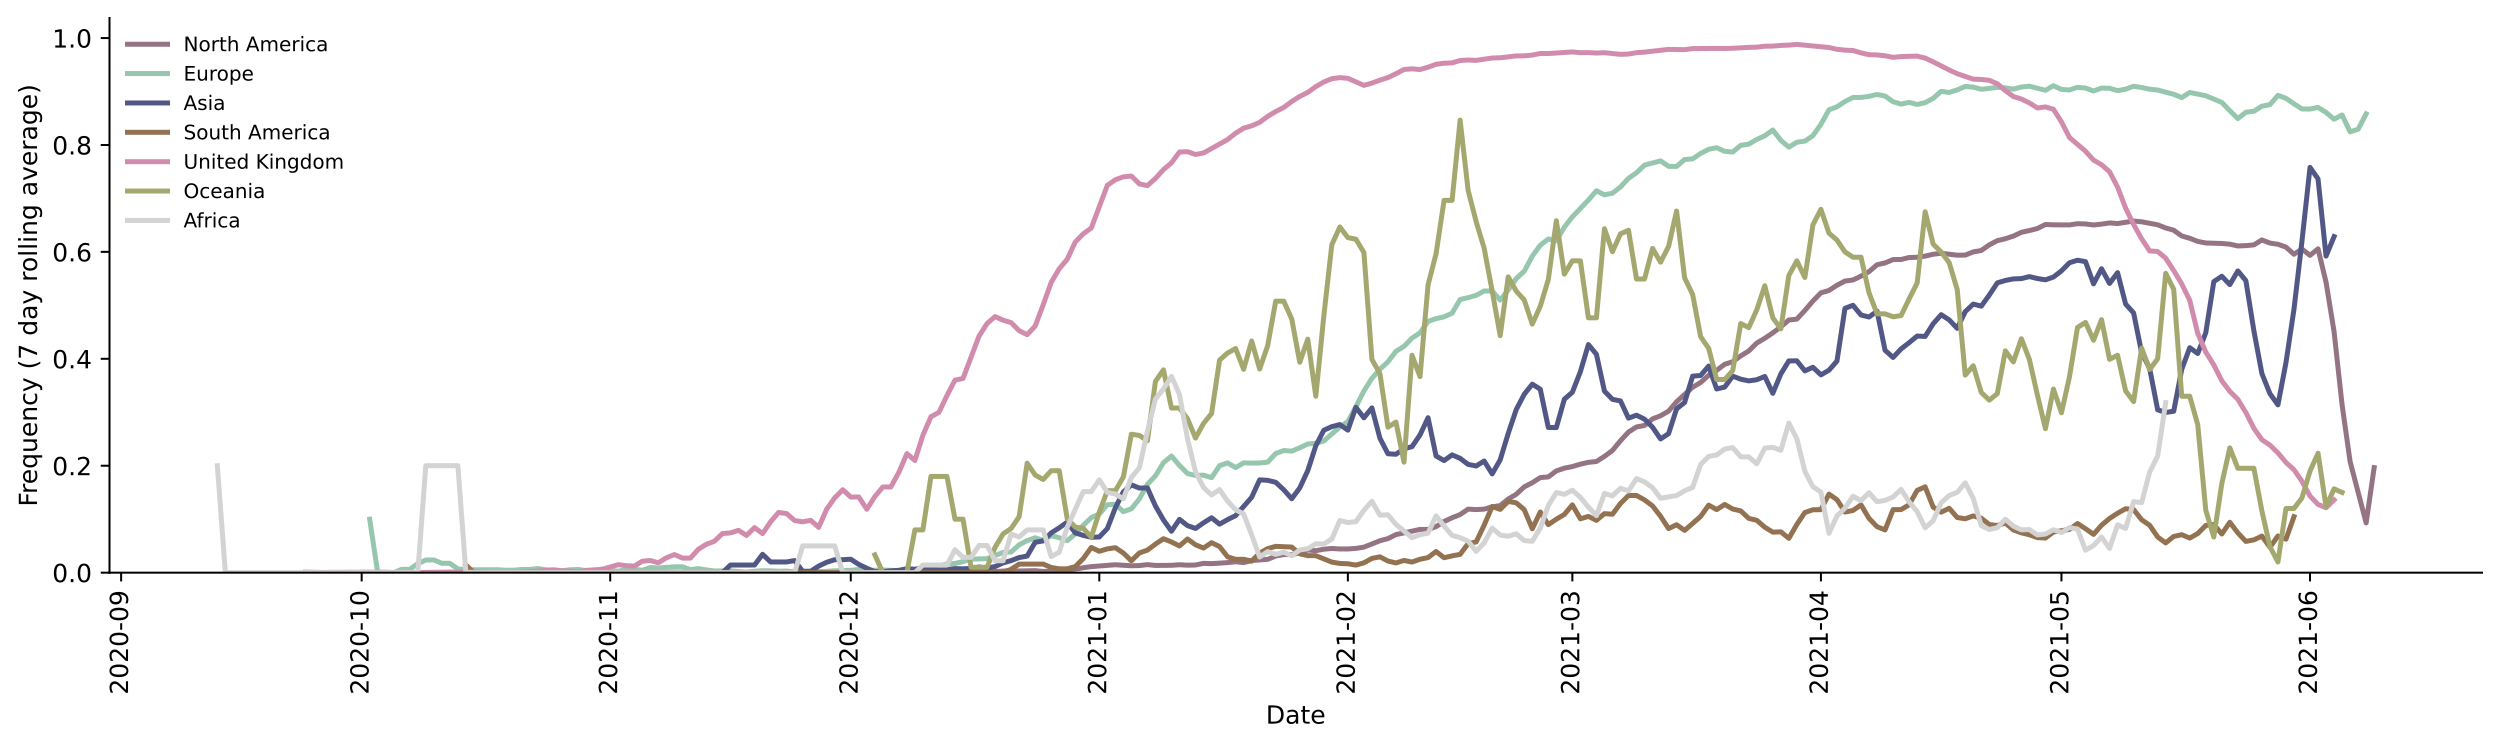 <?xml version="1.0" encoding="utf-8" standalone="no"?>
<!DOCTYPE svg PUBLIC "-//W3C//DTD SVG 1.1//EN"
  "http://www.w3.org/Graphics/SVG/1.1/DTD/svg11.dtd">
<!-- Created with matplotlib (https://matplotlib.org/) -->
<svg height="298.621pt" version="1.1" viewBox="0 0 999.581 298.621" width="999.581pt" xmlns="http://www.w3.org/2000/svg" xmlns:xlink="http://www.w3.org/1999/xlink">
 <defs>
  <style type="text/css">*{stroke-linecap:butt;stroke-linejoin:round;}</style>
 </defs>
 <g id="figure_1">
  <g id="patch_1">
   <path d="M 0 298.621 
L 999.581 298.621 
L 999.581 0 
L 0 0 
z
" style="fill:#ffffff;"/>
  </g>
  <g id="axes_1">
   <g id="patch_2">
    <path d="M 43.781 228.96 
L 992.381 228.96 
L 992.381 7.2 
L 43.781 7.2 
z
" style="fill:#ffffff;"/>
   </g>
   <g id="matplotlib.axis_1">
    <g id="xtick_1">
     <g id="line2d_1">
      <defs>
       <path d="M 0 0 
L 0 3.5 
" id="mba76f8f5c3" style="stroke:#000000;stroke-width:0.8;"/>
      </defs>
      <g>
       <use style="stroke:#000000;stroke-width:0.8;" x="48.43" xlink:href="#mba76f8f5c3" y="228.96"/>
      </g>
     </g>
     <g id="text_1">
      <!-- 2020-09 -->
      <g transform="translate(51.189 277.743)rotate(-90)scale(0.1 -0.1)">
       <defs>
        <path d="M 19.188 8.297 
L 53.609 8.297 
L 53.609 0 
L 7.328 0 
L 7.328 8.297 
Q 12.938 14.109 22.625 23.891 
Q 32.328 33.688 34.812 36.531 
Q 39.547 41.844 41.422 45.531 
Q 43.312 49.219 43.312 52.781 
Q 43.312 58.594 39.234 62.25 
Q 35.156 65.922 28.609 65.922 
Q 23.969 65.922 18.812 64.312 
Q 13.672 62.703 7.812 59.422 
L 7.812 69.391 
Q 13.766 71.781 18.938 73 
Q 24.125 74.219 28.422 74.219 
Q 39.75 74.219 46.484 68.547 
Q 53.219 62.891 53.219 53.422 
Q 53.219 48.922 51.531 44.891 
Q 49.859 40.875 45.406 35.406 
Q 44.188 33.984 37.641 27.219 
Q 31.109 20.453 19.188 8.297 
z
" id="DejaVuSans-50"/>
        <path d="M 31.781 66.406 
Q 24.172 66.406 20.328 58.906 
Q 16.5 51.422 16.5 36.375 
Q 16.5 21.391 20.328 13.891 
Q 24.172 6.391 31.781 6.391 
Q 39.453 6.391 43.281 13.891 
Q 47.125 21.391 47.125 36.375 
Q 47.125 51.422 43.281 58.906 
Q 39.453 66.406 31.781 66.406 
z
M 31.781 74.219 
Q 44.047 74.219 50.516 64.516 
Q 56.984 54.828 56.984 36.375 
Q 56.984 17.969 50.516 8.266 
Q 44.047 -1.422 31.781 -1.422 
Q 19.531 -1.422 13.062 8.266 
Q 6.594 17.969 6.594 36.375 
Q 6.594 54.828 13.062 64.516 
Q 19.531 74.219 31.781 74.219 
z
" id="DejaVuSans-48"/>
        <path d="M 4.891 31.391 
L 31.203 31.391 
L 31.203 23.391 
L 4.891 23.391 
z
" id="DejaVuSans-45"/>
        <path d="M 10.984 1.516 
L 10.984 10.5 
Q 14.703 8.734 18.5 7.812 
Q 22.312 6.891 25.984 6.891 
Q 35.75 6.891 40.891 13.453 
Q 46.047 20.016 46.781 33.406 
Q 43.953 29.203 39.594 26.953 
Q 35.25 24.703 29.984 24.703 
Q 19.047 24.703 12.672 31.312 
Q 6.297 37.938 6.297 49.422 
Q 6.297 60.641 12.938 67.422 
Q 19.578 74.219 30.609 74.219 
Q 43.266 74.219 49.922 64.516 
Q 56.594 54.828 56.594 36.375 
Q 56.594 19.141 48.406 8.859 
Q 40.234 -1.422 26.422 -1.422 
Q 22.703 -1.422 18.891 -0.688 
Q 15.094 0.047 10.984 1.516 
z
M 30.609 32.422 
Q 37.25 32.422 41.125 36.953 
Q 45.016 41.5 45.016 49.422 
Q 45.016 57.281 41.125 61.844 
Q 37.25 66.406 30.609 66.406 
Q 23.969 66.406 20.094 61.844 
Q 16.219 57.281 16.219 49.422 
Q 16.219 41.5 20.094 36.953 
Q 23.969 32.422 30.609 32.422 
z
" id="DejaVuSans-57"/>
       </defs>
       <use xlink:href="#DejaVuSans-50"/>
       <use x="63.623" xlink:href="#DejaVuSans-48"/>
       <use x="127.246" xlink:href="#DejaVuSans-50"/>
       <use x="190.869" xlink:href="#DejaVuSans-48"/>
       <use x="254.492" xlink:href="#DejaVuSans-45"/>
       <use x="290.576" xlink:href="#DejaVuSans-48"/>
       <use x="354.199" xlink:href="#DejaVuSans-57"/>
      </g>
     </g>
    </g>
    <g id="xtick_2">
     <g id="line2d_2">
      <g>
       <use style="stroke:#000000;stroke-width:0.8;" x="144.604" xlink:href="#mba76f8f5c3" y="228.96"/>
      </g>
     </g>
     <g id="text_2">
      <!-- 2020-10 -->
      <g transform="translate(147.363 277.743)rotate(-90)scale(0.1 -0.1)">
       <defs>
        <path d="M 12.406 8.297 
L 28.516 8.297 
L 28.516 63.922 
L 10.984 60.406 
L 10.984 69.391 
L 28.422 72.906 
L 38.281 72.906 
L 38.281 8.297 
L 54.391 8.297 
L 54.391 0 
L 12.406 0 
z
" id="DejaVuSans-49"/>
       </defs>
       <use xlink:href="#DejaVuSans-50"/>
       <use x="63.623" xlink:href="#DejaVuSans-48"/>
       <use x="127.246" xlink:href="#DejaVuSans-50"/>
       <use x="190.869" xlink:href="#DejaVuSans-48"/>
       <use x="254.492" xlink:href="#DejaVuSans-45"/>
       <use x="290.576" xlink:href="#DejaVuSans-49"/>
       <use x="354.199" xlink:href="#DejaVuSans-48"/>
      </g>
     </g>
    </g>
    <g id="xtick_3">
     <g id="line2d_3">
      <g>
       <use style="stroke:#000000;stroke-width:0.8;" x="243.984" xlink:href="#mba76f8f5c3" y="228.96"/>
      </g>
     </g>
     <g id="text_3">
      <!-- 2020-11 -->
      <g transform="translate(246.744 277.743)rotate(-90)scale(0.1 -0.1)">
       <use xlink:href="#DejaVuSans-50"/>
       <use x="63.623" xlink:href="#DejaVuSans-48"/>
       <use x="127.246" xlink:href="#DejaVuSans-50"/>
       <use x="190.869" xlink:href="#DejaVuSans-48"/>
       <use x="254.492" xlink:href="#DejaVuSans-45"/>
       <use x="290.576" xlink:href="#DejaVuSans-49"/>
       <use x="354.199" xlink:href="#DejaVuSans-49"/>
      </g>
     </g>
    </g>
    <g id="xtick_4">
     <g id="line2d_4">
      <g>
       <use style="stroke:#000000;stroke-width:0.8;" x="340.159" xlink:href="#mba76f8f5c3" y="228.96"/>
      </g>
     </g>
     <g id="text_4">
      <!-- 2020-12 -->
      <g transform="translate(342.918 277.743)rotate(-90)scale(0.1 -0.1)">
       <use xlink:href="#DejaVuSans-50"/>
       <use x="63.623" xlink:href="#DejaVuSans-48"/>
       <use x="127.246" xlink:href="#DejaVuSans-50"/>
       <use x="190.869" xlink:href="#DejaVuSans-48"/>
       <use x="254.492" xlink:href="#DejaVuSans-45"/>
       <use x="290.576" xlink:href="#DejaVuSans-49"/>
       <use x="354.199" xlink:href="#DejaVuSans-50"/>
      </g>
     </g>
    </g>
    <g id="xtick_5">
     <g id="line2d_5">
      <g>
       <use style="stroke:#000000;stroke-width:0.8;" x="439.539" xlink:href="#mba76f8f5c3" y="228.96"/>
      </g>
     </g>
     <g id="text_5">
      <!-- 2021-01 -->
      <g transform="translate(442.298 277.743)rotate(-90)scale(0.1 -0.1)">
       <use xlink:href="#DejaVuSans-50"/>
       <use x="63.623" xlink:href="#DejaVuSans-48"/>
       <use x="127.246" xlink:href="#DejaVuSans-50"/>
       <use x="190.869" xlink:href="#DejaVuSans-49"/>
       <use x="254.492" xlink:href="#DejaVuSans-45"/>
       <use x="290.576" xlink:href="#DejaVuSans-48"/>
       <use x="354.199" xlink:href="#DejaVuSans-49"/>
      </g>
     </g>
    </g>
    <g id="xtick_6">
     <g id="line2d_6">
      <g>
       <use style="stroke:#000000;stroke-width:0.8;" x="538.919" xlink:href="#mba76f8f5c3" y="228.96"/>
      </g>
     </g>
     <g id="text_6">
      <!-- 2021-02 -->
      <g transform="translate(541.678 277.743)rotate(-90)scale(0.1 -0.1)">
       <use xlink:href="#DejaVuSans-50"/>
       <use x="63.623" xlink:href="#DejaVuSans-48"/>
       <use x="127.246" xlink:href="#DejaVuSans-50"/>
       <use x="190.869" xlink:href="#DejaVuSans-49"/>
       <use x="254.492" xlink:href="#DejaVuSans-45"/>
       <use x="290.576" xlink:href="#DejaVuSans-48"/>
       <use x="354.199" xlink:href="#DejaVuSans-50"/>
      </g>
     </g>
    </g>
    <g id="xtick_7">
     <g id="line2d_7">
      <g>
       <use style="stroke:#000000;stroke-width:0.8;" x="628.682" xlink:href="#mba76f8f5c3" y="228.96"/>
      </g>
     </g>
     <g id="text_7">
      <!-- 2021-03 -->
      <g transform="translate(631.441 277.743)rotate(-90)scale(0.1 -0.1)">
       <defs>
        <path d="M 40.578 39.312 
Q 47.656 37.797 51.625 33 
Q 55.609 28.219 55.609 21.188 
Q 55.609 10.406 48.188 4.484 
Q 40.766 -1.422 27.094 -1.422 
Q 22.516 -1.422 17.656 -0.516 
Q 12.797 0.391 7.625 2.203 
L 7.625 11.719 
Q 11.719 9.328 16.594 8.109 
Q 21.484 6.891 26.812 6.891 
Q 36.078 6.891 40.938 10.547 
Q 45.797 14.203 45.797 21.188 
Q 45.797 27.641 41.281 31.266 
Q 36.766 34.906 28.719 34.906 
L 20.219 34.906 
L 20.219 43.016 
L 29.109 43.016 
Q 36.375 43.016 40.234 45.922 
Q 44.094 48.828 44.094 54.297 
Q 44.094 59.906 40.109 62.906 
Q 36.141 65.922 28.719 65.922 
Q 24.656 65.922 20.016 65.031 
Q 15.375 64.156 9.812 62.312 
L 9.812 71.094 
Q 15.438 72.656 20.344 73.438 
Q 25.25 74.219 29.594 74.219 
Q 40.828 74.219 47.359 69.109 
Q 53.906 64.016 53.906 55.328 
Q 53.906 49.266 50.438 45.094 
Q 46.969 40.922 40.578 39.312 
z
" id="DejaVuSans-51"/>
       </defs>
       <use xlink:href="#DejaVuSans-50"/>
       <use x="63.623" xlink:href="#DejaVuSans-48"/>
       <use x="127.246" xlink:href="#DejaVuSans-50"/>
       <use x="190.869" xlink:href="#DejaVuSans-49"/>
       <use x="254.492" xlink:href="#DejaVuSans-45"/>
       <use x="290.576" xlink:href="#DejaVuSans-48"/>
       <use x="354.199" xlink:href="#DejaVuSans-51"/>
      </g>
     </g>
    </g>
    <g id="xtick_8">
     <g id="line2d_8">
      <g>
       <use style="stroke:#000000;stroke-width:0.8;" x="728.062" xlink:href="#mba76f8f5c3" y="228.96"/>
      </g>
     </g>
     <g id="text_8">
      <!-- 2021-04 -->
      <g transform="translate(730.821 277.743)rotate(-90)scale(0.1 -0.1)">
       <defs>
        <path d="M 37.797 64.312 
L 12.891 25.391 
L 37.797 25.391 
z
M 35.203 72.906 
L 47.609 72.906 
L 47.609 25.391 
L 58.016 25.391 
L 58.016 17.188 
L 47.609 17.188 
L 47.609 0 
L 37.797 0 
L 37.797 17.188 
L 4.891 17.188 
L 4.891 26.703 
z
" id="DejaVuSans-52"/>
       </defs>
       <use xlink:href="#DejaVuSans-50"/>
       <use x="63.623" xlink:href="#DejaVuSans-48"/>
       <use x="127.246" xlink:href="#DejaVuSans-50"/>
       <use x="190.869" xlink:href="#DejaVuSans-49"/>
       <use x="254.492" xlink:href="#DejaVuSans-45"/>
       <use x="290.576" xlink:href="#DejaVuSans-48"/>
       <use x="354.199" xlink:href="#DejaVuSans-52"/>
      </g>
     </g>
    </g>
    <g id="xtick_9">
     <g id="line2d_9">
      <g>
       <use style="stroke:#000000;stroke-width:0.8;" x="824.236" xlink:href="#mba76f8f5c3" y="228.96"/>
      </g>
     </g>
     <g id="text_9">
      <!-- 2021-05 -->
      <g transform="translate(826.996 277.743)rotate(-90)scale(0.1 -0.1)">
       <defs>
        <path d="M 10.797 72.906 
L 49.516 72.906 
L 49.516 64.594 
L 19.828 64.594 
L 19.828 46.734 
Q 21.969 47.469 24.109 47.828 
Q 26.266 48.188 28.422 48.188 
Q 40.625 48.188 47.75 41.5 
Q 54.891 34.812 54.891 23.391 
Q 54.891 11.625 47.562 5.094 
Q 40.234 -1.422 26.906 -1.422 
Q 22.312 -1.422 17.547 -0.641 
Q 12.797 0.141 7.719 1.703 
L 7.719 11.625 
Q 12.109 9.234 16.797 8.062 
Q 21.484 6.891 26.703 6.891 
Q 35.156 6.891 40.078 11.328 
Q 45.016 15.766 45.016 23.391 
Q 45.016 31 40.078 35.438 
Q 35.156 39.891 26.703 39.891 
Q 22.75 39.891 18.812 39.016 
Q 14.891 38.141 10.797 36.281 
z
" id="DejaVuSans-53"/>
       </defs>
       <use xlink:href="#DejaVuSans-50"/>
       <use x="63.623" xlink:href="#DejaVuSans-48"/>
       <use x="127.246" xlink:href="#DejaVuSans-50"/>
       <use x="190.869" xlink:href="#DejaVuSans-49"/>
       <use x="254.492" xlink:href="#DejaVuSans-45"/>
       <use x="290.576" xlink:href="#DejaVuSans-48"/>
       <use x="354.199" xlink:href="#DejaVuSans-53"/>
      </g>
     </g>
    </g>
    <g id="xtick_10">
     <g id="line2d_10">
      <g>
       <use style="stroke:#000000;stroke-width:0.8;" x="923.617" xlink:href="#mba76f8f5c3" y="228.96"/>
      </g>
     </g>
     <g id="text_10">
      <!-- 2021-06 -->
      <g transform="translate(926.376 277.743)rotate(-90)scale(0.1 -0.1)">
       <defs>
        <path d="M 33.016 40.375 
Q 26.375 40.375 22.484 35.828 
Q 18.609 31.297 18.609 23.391 
Q 18.609 15.531 22.484 10.953 
Q 26.375 6.391 33.016 6.391 
Q 39.656 6.391 43.531 10.953 
Q 47.406 15.531 47.406 23.391 
Q 47.406 31.297 43.531 35.828 
Q 39.656 40.375 33.016 40.375 
z
M 52.594 71.297 
L 52.594 62.312 
Q 48.875 64.062 45.094 64.984 
Q 41.312 65.922 37.594 65.922 
Q 27.828 65.922 22.672 59.328 
Q 17.531 52.734 16.797 39.406 
Q 19.672 43.656 24.016 45.922 
Q 28.375 48.188 33.594 48.188 
Q 44.578 48.188 50.953 41.516 
Q 57.328 34.859 57.328 23.391 
Q 57.328 12.156 50.688 5.359 
Q 44.047 -1.422 33.016 -1.422 
Q 20.359 -1.422 13.672 8.266 
Q 6.984 17.969 6.984 36.375 
Q 6.984 53.656 15.188 63.938 
Q 23.391 74.219 37.203 74.219 
Q 40.922 74.219 44.703 73.484 
Q 48.484 72.75 52.594 71.297 
z
" id="DejaVuSans-54"/>
       </defs>
       <use xlink:href="#DejaVuSans-50"/>
       <use x="63.623" xlink:href="#DejaVuSans-48"/>
       <use x="127.246" xlink:href="#DejaVuSans-50"/>
       <use x="190.869" xlink:href="#DejaVuSans-49"/>
       <use x="254.492" xlink:href="#DejaVuSans-45"/>
       <use x="290.576" xlink:href="#DejaVuSans-48"/>
       <use x="354.199" xlink:href="#DejaVuSans-54"/>
      </g>
     </g>
    </g>
    <g id="text_11">
     <!-- Date -->
     <g transform="translate(506.13 289.341)scale(0.1 -0.1)">
      <defs>
       <path d="M 19.672 64.797 
L 19.672 8.109 
L 31.594 8.109 
Q 46.688 8.109 53.688 14.938 
Q 60.688 21.781 60.688 36.531 
Q 60.688 51.172 53.688 57.984 
Q 46.688 64.797 31.594 64.797 
z
M 9.812 72.906 
L 30.078 72.906 
Q 51.266 72.906 61.172 64.094 
Q 71.094 55.281 71.094 36.531 
Q 71.094 17.672 61.125 8.828 
Q 51.172 0 30.078 0 
L 9.812 0 
z
" id="DejaVuSans-68"/>
       <path d="M 34.281 27.484 
Q 23.391 27.484 19.188 25 
Q 14.984 22.516 14.984 16.5 
Q 14.984 11.719 18.141 8.906 
Q 21.297 6.109 26.703 6.109 
Q 34.188 6.109 38.703 11.406 
Q 43.219 16.703 43.219 25.484 
L 43.219 27.484 
z
M 52.203 31.203 
L 52.203 0 
L 43.219 0 
L 43.219 8.297 
Q 40.141 3.328 35.547 0.953 
Q 30.953 -1.422 24.312 -1.422 
Q 15.922 -1.422 10.953 3.297 
Q 6 8.016 6 15.922 
Q 6 25.141 12.172 29.828 
Q 18.359 34.516 30.609 34.516 
L 43.219 34.516 
L 43.219 35.406 
Q 43.219 41.609 39.141 45 
Q 35.062 48.391 27.688 48.391 
Q 23 48.391 18.547 47.266 
Q 14.109 46.141 10.016 43.891 
L 10.016 52.203 
Q 14.938 54.109 19.578 55.047 
Q 24.219 56 28.609 56 
Q 40.484 56 46.344 49.844 
Q 52.203 43.703 52.203 31.203 
z
" id="DejaVuSans-97"/>
       <path d="M 18.312 70.219 
L 18.312 54.688 
L 36.812 54.688 
L 36.812 47.703 
L 18.312 47.703 
L 18.312 18.016 
Q 18.312 11.328 20.141 9.422 
Q 21.969 7.516 27.594 7.516 
L 36.812 7.516 
L 36.812 0 
L 27.594 0 
Q 17.188 0 13.234 3.875 
Q 9.281 7.766 9.281 18.016 
L 9.281 47.703 
L 2.688 47.703 
L 2.688 54.688 
L 9.281 54.688 
L 9.281 70.219 
z
" id="DejaVuSans-116"/>
       <path d="M 56.203 29.594 
L 56.203 25.203 
L 14.891 25.203 
Q 15.484 15.922 20.484 11.062 
Q 25.484 6.203 34.422 6.203 
Q 39.594 6.203 44.453 7.469 
Q 49.312 8.734 54.109 11.281 
L 54.109 2.781 
Q 49.266 0.734 44.188 -0.344 
Q 39.109 -1.422 33.891 -1.422 
Q 20.797 -1.422 13.156 6.188 
Q 5.516 13.812 5.516 26.812 
Q 5.516 40.234 12.766 48.109 
Q 20.016 56 32.328 56 
Q 43.359 56 49.781 48.891 
Q 56.203 41.797 56.203 29.594 
z
M 47.219 32.234 
Q 47.125 39.594 43.094 43.984 
Q 39.062 48.391 32.422 48.391 
Q 24.906 48.391 20.391 44.141 
Q 15.875 39.891 15.188 32.172 
z
" id="DejaVuSans-101"/>
      </defs>
      <use xlink:href="#DejaVuSans-68"/>
      <use x="77.002" xlink:href="#DejaVuSans-97"/>
      <use x="138.281" xlink:href="#DejaVuSans-116"/>
      <use x="177.49" xlink:href="#DejaVuSans-101"/>
     </g>
    </g>
   </g>
   <g id="matplotlib.axis_2">
    <g id="ytick_1">
     <g id="line2d_11">
      <defs>
       <path d="M 0 0 
L -3.5 0 
" id="m2261c37e84" style="stroke:#000000;stroke-width:0.8;"/>
      </defs>
      <g>
       <use style="stroke:#000000;stroke-width:0.8;" x="43.781" xlink:href="#m2261c37e84" y="228.96"/>
      </g>
     </g>
     <g id="text_12">
      <!-- 0.0 -->
      <g transform="translate(20.878 232.759)scale(0.1 -0.1)">
       <defs>
        <path d="M 10.688 12.406 
L 21 12.406 
L 21 0 
L 10.688 0 
z
" id="DejaVuSans-46"/>
       </defs>
       <use xlink:href="#DejaVuSans-48"/>
       <use x="63.623" xlink:href="#DejaVuSans-46"/>
       <use x="95.41" xlink:href="#DejaVuSans-48"/>
      </g>
     </g>
    </g>
    <g id="ytick_2">
     <g id="line2d_12">
      <g>
       <use style="stroke:#000000;stroke-width:0.8;" x="43.781" xlink:href="#m2261c37e84" y="186.212"/>
      </g>
     </g>
     <g id="text_13">
      <!-- 0.2 -->
      <g transform="translate(20.878 190.012)scale(0.1 -0.1)">
       <use xlink:href="#DejaVuSans-48"/>
       <use x="63.623" xlink:href="#DejaVuSans-46"/>
       <use x="95.41" xlink:href="#DejaVuSans-50"/>
      </g>
     </g>
    </g>
    <g id="ytick_3">
     <g id="line2d_13">
      <g>
       <use style="stroke:#000000;stroke-width:0.8;" x="43.781" xlink:href="#m2261c37e84" y="143.465"/>
      </g>
     </g>
     <g id="text_14">
      <!-- 0.4 -->
      <g transform="translate(20.878 147.264)scale(0.1 -0.1)">
       <use xlink:href="#DejaVuSans-48"/>
       <use x="63.623" xlink:href="#DejaVuSans-46"/>
       <use x="95.41" xlink:href="#DejaVuSans-52"/>
      </g>
     </g>
    </g>
    <g id="ytick_4">
     <g id="line2d_14">
      <g>
       <use style="stroke:#000000;stroke-width:0.8;" x="43.781" xlink:href="#m2261c37e84" y="100.717"/>
      </g>
     </g>
     <g id="text_15">
      <!-- 0.6 -->
      <g transform="translate(20.878 104.516)scale(0.1 -0.1)">
       <use xlink:href="#DejaVuSans-48"/>
       <use x="63.623" xlink:href="#DejaVuSans-46"/>
       <use x="95.41" xlink:href="#DejaVuSans-54"/>
      </g>
     </g>
    </g>
    <g id="ytick_5">
     <g id="line2d_15">
      <g>
       <use style="stroke:#000000;stroke-width:0.8;" x="43.781" xlink:href="#m2261c37e84" y="57.97"/>
      </g>
     </g>
     <g id="text_16">
      <!-- 0.8 -->
      <g transform="translate(20.878 61.769)scale(0.1 -0.1)">
       <defs>
        <path d="M 31.781 34.625 
Q 24.75 34.625 20.719 30.859 
Q 16.703 27.094 16.703 20.516 
Q 16.703 13.922 20.719 10.156 
Q 24.75 6.391 31.781 6.391 
Q 38.812 6.391 42.859 10.172 
Q 46.922 13.969 46.922 20.516 
Q 46.922 27.094 42.891 30.859 
Q 38.875 34.625 31.781 34.625 
z
M 21.922 38.812 
Q 15.578 40.375 12.031 44.719 
Q 8.5 49.078 8.5 55.328 
Q 8.5 64.062 14.719 69.141 
Q 20.953 74.219 31.781 74.219 
Q 42.672 74.219 48.875 69.141 
Q 55.078 64.062 55.078 55.328 
Q 55.078 49.078 51.531 44.719 
Q 48 40.375 41.703 38.812 
Q 48.828 37.156 52.797 32.312 
Q 56.781 27.484 56.781 20.516 
Q 56.781 9.906 50.312 4.234 
Q 43.844 -1.422 31.781 -1.422 
Q 19.734 -1.422 13.25 4.234 
Q 6.781 9.906 6.781 20.516 
Q 6.781 27.484 10.781 32.312 
Q 14.797 37.156 21.922 38.812 
z
M 18.312 54.391 
Q 18.312 48.734 21.844 45.562 
Q 25.391 42.391 31.781 42.391 
Q 38.141 42.391 41.719 45.562 
Q 45.312 48.734 45.312 54.391 
Q 45.312 60.062 41.719 63.234 
Q 38.141 66.406 31.781 66.406 
Q 25.391 66.406 21.844 63.234 
Q 18.312 60.062 18.312 54.391 
z
" id="DejaVuSans-56"/>
       </defs>
       <use xlink:href="#DejaVuSans-48"/>
       <use x="63.623" xlink:href="#DejaVuSans-46"/>
       <use x="95.41" xlink:href="#DejaVuSans-56"/>
      </g>
     </g>
    </g>
    <g id="ytick_6">
     <g id="line2d_16">
      <g>
       <use style="stroke:#000000;stroke-width:0.8;" x="43.781" xlink:href="#m2261c37e84" y="15.222"/>
      </g>
     </g>
     <g id="text_17">
      <!-- 1.0 -->
      <g transform="translate(20.878 19.021)scale(0.1 -0.1)">
       <use xlink:href="#DejaVuSans-49"/>
       <use x="63.623" xlink:href="#DejaVuSans-46"/>
       <use x="95.41" xlink:href="#DejaVuSans-48"/>
      </g>
     </g>
    </g>
    <g id="text_18">
     <!-- Frequency (7 day rolling average) -->
     <g transform="translate(14.798 202.529)rotate(-90)scale(0.1 -0.1)">
      <defs>
       <path d="M 9.812 72.906 
L 51.703 72.906 
L 51.703 64.594 
L 19.672 64.594 
L 19.672 43.109 
L 48.578 43.109 
L 48.578 34.812 
L 19.672 34.812 
L 19.672 0 
L 9.812 0 
z
" id="DejaVuSans-70"/>
       <path d="M 41.109 46.297 
Q 39.594 47.172 37.812 47.578 
Q 36.031 48 33.891 48 
Q 26.266 48 22.188 43.047 
Q 18.109 38.094 18.109 28.812 
L 18.109 0 
L 9.078 0 
L 9.078 54.688 
L 18.109 54.688 
L 18.109 46.188 
Q 20.953 51.172 25.484 53.578 
Q 30.031 56 36.531 56 
Q 37.453 56 38.578 55.875 
Q 39.703 55.766 41.062 55.516 
z
" id="DejaVuSans-114"/>
       <path d="M 14.797 27.297 
Q 14.797 17.391 18.875 11.75 
Q 22.953 6.109 30.078 6.109 
Q 37.203 6.109 41.297 11.75 
Q 45.406 17.391 45.406 27.297 
Q 45.406 37.203 41.297 42.844 
Q 37.203 48.484 30.078 48.484 
Q 22.953 48.484 18.875 42.844 
Q 14.797 37.203 14.797 27.297 
z
M 45.406 8.203 
Q 42.578 3.328 38.25 0.953 
Q 33.938 -1.422 27.875 -1.422 
Q 17.969 -1.422 11.734 6.484 
Q 5.516 14.406 5.516 27.297 
Q 5.516 40.188 11.734 48.094 
Q 17.969 56 27.875 56 
Q 33.938 56 38.25 53.625 
Q 42.578 51.266 45.406 46.391 
L 45.406 54.688 
L 54.391 54.688 
L 54.391 -20.797 
L 45.406 -20.797 
z
" id="DejaVuSans-113"/>
       <path d="M 8.5 21.578 
L 8.5 54.688 
L 17.484 54.688 
L 17.484 21.922 
Q 17.484 14.156 20.5 10.266 
Q 23.531 6.391 29.594 6.391 
Q 36.859 6.391 41.078 11.031 
Q 45.312 15.672 45.312 23.688 
L 45.312 54.688 
L 54.297 54.688 
L 54.297 0 
L 45.312 0 
L 45.312 8.406 
Q 42.047 3.422 37.719 1 
Q 33.406 -1.422 27.688 -1.422 
Q 18.266 -1.422 13.375 4.438 
Q 8.5 10.297 8.5 21.578 
z
M 31.109 56 
z
" id="DejaVuSans-117"/>
       <path d="M 54.891 33.016 
L 54.891 0 
L 45.906 0 
L 45.906 32.719 
Q 45.906 40.484 42.875 44.328 
Q 39.844 48.188 33.797 48.188 
Q 26.516 48.188 22.312 43.547 
Q 18.109 38.922 18.109 30.906 
L 18.109 0 
L 9.078 0 
L 9.078 54.688 
L 18.109 54.688 
L 18.109 46.188 
Q 21.344 51.125 25.703 53.562 
Q 30.078 56 35.797 56 
Q 45.219 56 50.047 50.172 
Q 54.891 44.344 54.891 33.016 
z
" id="DejaVuSans-110"/>
       <path d="M 48.781 52.594 
L 48.781 44.188 
Q 44.969 46.297 41.141 47.344 
Q 37.312 48.391 33.406 48.391 
Q 24.656 48.391 19.812 42.844 
Q 14.984 37.312 14.984 27.297 
Q 14.984 17.281 19.812 11.734 
Q 24.656 6.203 33.406 6.203 
Q 37.312 6.203 41.141 7.25 
Q 44.969 8.297 48.781 10.406 
L 48.781 2.094 
Q 45.016 0.344 40.984 -0.531 
Q 36.969 -1.422 32.422 -1.422 
Q 20.062 -1.422 12.781 6.344 
Q 5.516 14.109 5.516 27.297 
Q 5.516 40.672 12.859 48.328 
Q 20.219 56 33.016 56 
Q 37.156 56 41.109 55.141 
Q 45.062 54.297 48.781 52.594 
z
" id="DejaVuSans-99"/>
       <path d="M 32.172 -5.078 
Q 28.375 -14.844 24.75 -17.812 
Q 21.141 -20.797 15.094 -20.797 
L 7.906 -20.797 
L 7.906 -13.281 
L 13.188 -13.281 
Q 16.891 -13.281 18.938 -11.516 
Q 21 -9.766 23.484 -3.219 
L 25.094 0.875 
L 2.984 54.688 
L 12.5 54.688 
L 29.594 11.922 
L 46.688 54.688 
L 56.203 54.688 
z
" id="DejaVuSans-121"/>
       <path id="DejaVuSans-32"/>
       <path d="M 31 75.875 
Q 24.469 64.656 21.281 53.656 
Q 18.109 42.672 18.109 31.391 
Q 18.109 20.125 21.312 9.062 
Q 24.516 -2 31 -13.188 
L 23.188 -13.188 
Q 15.875 -1.703 12.234 9.375 
Q 8.594 20.453 8.594 31.391 
Q 8.594 42.281 12.203 53.312 
Q 15.828 64.359 23.188 75.875 
z
" id="DejaVuSans-40"/>
       <path d="M 8.203 72.906 
L 55.078 72.906 
L 55.078 68.703 
L 28.609 0 
L 18.312 0 
L 43.219 64.594 
L 8.203 64.594 
z
" id="DejaVuSans-55"/>
       <path d="M 45.406 46.391 
L 45.406 75.984 
L 54.391 75.984 
L 54.391 0 
L 45.406 0 
L 45.406 8.203 
Q 42.578 3.328 38.25 0.953 
Q 33.938 -1.422 27.875 -1.422 
Q 17.969 -1.422 11.734 6.484 
Q 5.516 14.406 5.516 27.297 
Q 5.516 40.188 11.734 48.094 
Q 17.969 56 27.875 56 
Q 33.938 56 38.25 53.625 
Q 42.578 51.266 45.406 46.391 
z
M 14.797 27.297 
Q 14.797 17.391 18.875 11.75 
Q 22.953 6.109 30.078 6.109 
Q 37.203 6.109 41.297 11.75 
Q 45.406 17.391 45.406 27.297 
Q 45.406 37.203 41.297 42.844 
Q 37.203 48.484 30.078 48.484 
Q 22.953 48.484 18.875 42.844 
Q 14.797 37.203 14.797 27.297 
z
" id="DejaVuSans-100"/>
       <path d="M 30.609 48.391 
Q 23.391 48.391 19.188 42.75 
Q 14.984 37.109 14.984 27.297 
Q 14.984 17.484 19.156 11.844 
Q 23.344 6.203 30.609 6.203 
Q 37.797 6.203 41.984 11.859 
Q 46.188 17.531 46.188 27.297 
Q 46.188 37.016 41.984 42.703 
Q 37.797 48.391 30.609 48.391 
z
M 30.609 56 
Q 42.328 56 49.016 48.375 
Q 55.719 40.766 55.719 27.297 
Q 55.719 13.875 49.016 6.219 
Q 42.328 -1.422 30.609 -1.422 
Q 18.844 -1.422 12.172 6.219 
Q 5.516 13.875 5.516 27.297 
Q 5.516 40.766 12.172 48.375 
Q 18.844 56 30.609 56 
z
" id="DejaVuSans-111"/>
       <path d="M 9.422 75.984 
L 18.406 75.984 
L 18.406 0 
L 9.422 0 
z
" id="DejaVuSans-108"/>
       <path d="M 9.422 54.688 
L 18.406 54.688 
L 18.406 0 
L 9.422 0 
z
M 9.422 75.984 
L 18.406 75.984 
L 18.406 64.594 
L 9.422 64.594 
z
" id="DejaVuSans-105"/>
       <path d="M 45.406 27.984 
Q 45.406 37.75 41.375 43.109 
Q 37.359 48.484 30.078 48.484 
Q 22.859 48.484 18.828 43.109 
Q 14.797 37.75 14.797 27.984 
Q 14.797 18.266 18.828 12.891 
Q 22.859 7.516 30.078 7.516 
Q 37.359 7.516 41.375 12.891 
Q 45.406 18.266 45.406 27.984 
z
M 54.391 6.781 
Q 54.391 -7.172 48.188 -13.984 
Q 42 -20.797 29.203 -20.797 
Q 24.469 -20.797 20.266 -20.094 
Q 16.062 -19.391 12.109 -17.922 
L 12.109 -9.188 
Q 16.062 -11.328 19.922 -12.344 
Q 23.781 -13.375 27.781 -13.375 
Q 36.625 -13.375 41.016 -8.766 
Q 45.406 -4.156 45.406 5.172 
L 45.406 9.625 
Q 42.625 4.781 38.281 2.391 
Q 33.938 0 27.875 0 
Q 17.828 0 11.672 7.656 
Q 5.516 15.328 5.516 27.984 
Q 5.516 40.672 11.672 48.328 
Q 17.828 56 27.875 56 
Q 33.938 56 38.281 53.609 
Q 42.625 51.219 45.406 46.391 
L 45.406 54.688 
L 54.391 54.688 
z
" id="DejaVuSans-103"/>
       <path d="M 2.984 54.688 
L 12.5 54.688 
L 29.594 8.797 
L 46.688 54.688 
L 56.203 54.688 
L 35.688 0 
L 23.484 0 
z
" id="DejaVuSans-118"/>
       <path d="M 8.016 75.875 
L 15.828 75.875 
Q 23.141 64.359 26.781 53.312 
Q 30.422 42.281 30.422 31.391 
Q 30.422 20.453 26.781 9.375 
Q 23.141 -1.703 15.828 -13.188 
L 8.016 -13.188 
Q 14.5 -2 17.703 9.062 
Q 20.906 20.125 20.906 31.391 
Q 20.906 42.672 17.703 53.656 
Q 14.5 64.656 8.016 75.875 
z
" id="DejaVuSans-41"/>
      </defs>
      <use xlink:href="#DejaVuSans-70"/>
      <use x="50.27" xlink:href="#DejaVuSans-114"/>
      <use x="89.133" xlink:href="#DejaVuSans-101"/>
      <use x="150.656" xlink:href="#DejaVuSans-113"/>
      <use x="214.133" xlink:href="#DejaVuSans-117"/>
      <use x="277.512" xlink:href="#DejaVuSans-101"/>
      <use x="339.035" xlink:href="#DejaVuSans-110"/>
      <use x="402.414" xlink:href="#DejaVuSans-99"/>
      <use x="457.395" xlink:href="#DejaVuSans-121"/>
      <use x="516.574" xlink:href="#DejaVuSans-32"/>
      <use x="548.361" xlink:href="#DejaVuSans-40"/>
      <use x="587.375" xlink:href="#DejaVuSans-55"/>
      <use x="650.998" xlink:href="#DejaVuSans-32"/>
      <use x="682.785" xlink:href="#DejaVuSans-100"/>
      <use x="746.262" xlink:href="#DejaVuSans-97"/>
      <use x="807.541" xlink:href="#DejaVuSans-121"/>
      <use x="866.721" xlink:href="#DejaVuSans-32"/>
      <use x="898.508" xlink:href="#DejaVuSans-114"/>
      <use x="937.371" xlink:href="#DejaVuSans-111"/>
      <use x="998.553" xlink:href="#DejaVuSans-108"/>
      <use x="1026.336" xlink:href="#DejaVuSans-108"/>
      <use x="1054.119" xlink:href="#DejaVuSans-105"/>
      <use x="1081.902" xlink:href="#DejaVuSans-110"/>
      <use x="1145.281" xlink:href="#DejaVuSans-103"/>
      <use x="1208.758" xlink:href="#DejaVuSans-32"/>
      <use x="1240.545" xlink:href="#DejaVuSans-97"/>
      <use x="1301.824" xlink:href="#DejaVuSans-118"/>
      <use x="1361.004" xlink:href="#DejaVuSans-101"/>
      <use x="1422.527" xlink:href="#DejaVuSans-114"/>
      <use x="1463.641" xlink:href="#DejaVuSans-97"/>
      <use x="1524.92" xlink:href="#DejaVuSans-103"/>
      <use x="1588.396" xlink:href="#DejaVuSans-101"/>
      <use x="1649.92" xlink:href="#DejaVuSans-41"/>
     </g>
    </g>
   </g>
   <g id="line2d_17">
    <path clip-path="url(#p17948b64cc)" d="M 266.425 228.71 
L 272.837 228.783 
L 279.248 228.783 
L 282.454 228.96 
L 304.895 228.873 
L 308.101 228.757 
L 320.924 228.701 
L 324.13 228.58 
L 330.541 228.672 
L 340.159 228.859 
L 346.57 228.717 
L 359.394 228.664 
L 372.217 228.715 
L 375.423 228.791 
L 385.04 228.567 
L 388.246 228.609 
L 391.452 228.436 
L 397.863 228.522 
L 404.275 228.151 
L 407.481 228.282 
L 413.892 228.162 
L 417.098 228.486 
L 423.51 228.094 
L 426.716 227.983 
L 429.921 227.56 
L 433.127 226.996 
L 436.333 226.56 
L 445.95 225.808 
L 452.362 226.219 
L 455.568 226.13 
L 458.774 225.761 
L 461.98 226.08 
L 468.391 226.029 
L 471.597 225.806 
L 474.803 225.984 
L 478.009 225.903 
L 481.214 225.252 
L 484.42 225.375 
L 490.832 224.944 
L 494.038 224.597 
L 497.243 224.942 
L 500.449 224.12 
L 506.861 223.639 
L 510.067 222.32 
L 513.273 221.732 
L 516.478 221.744 
L 519.684 221.035 
L 522.89 219.911 
L 526.096 220.184 
L 529.302 219.587 
L 532.507 219.298 
L 535.713 219.501 
L 538.919 219.488 
L 542.125 219.269 
L 545.331 218.76 
L 551.742 216.214 
L 554.948 215.347 
L 558.154 213.747 
L 567.771 211.679 
L 570.977 211.673 
L 574.183 210.556 
L 577.389 208.506 
L 580.595 207.012 
L 583.8 205.733 
L 587.006 203.563 
L 590.212 203.749 
L 593.418 203.572 
L 596.624 202.677 
L 599.829 202.152 
L 603.035 199.533 
L 606.241 197.625 
L 609.447 194.664 
L 612.653 193.006 
L 615.859 190.952 
L 619.064 190.693 
L 622.27 188.284 
L 625.476 187.185 
L 628.682 186.55 
L 631.888 185.582 
L 635.093 184.863 
L 638.299 184.527 
L 641.505 182.482 
L 644.711 180.117 
L 647.917 176.202 
L 651.122 172.74 
L 654.328 170.698 
L 657.534 170.108 
L 660.74 167.487 
L 663.946 166.23 
L 667.152 164.39 
L 670.357 160.628 
L 676.769 154.816 
L 679.975 152.924 
L 683.181 150.055 
L 686.386 148.068 
L 689.592 145.63 
L 692.798 144.632 
L 696.004 142.29 
L 699.21 140.326 
L 702.415 137.166 
L 705.621 135.247 
L 708.827 133.09 
L 712.033 130.67 
L 715.239 127.934 
L 718.445 127.591 
L 721.65 124.113 
L 724.856 120.364 
L 728.062 117.084 
L 731.268 116.137 
L 734.474 114.059 
L 737.679 112.368 
L 740.885 111.944 
L 744.091 110.405 
L 747.297 108.6 
L 750.503 105.854 
L 753.708 105.116 
L 756.914 103.787 
L 760.12 103.745 
L 763.326 102.969 
L 766.532 102.86 
L 769.738 102.395 
L 772.943 101.657 
L 776.149 101.268 
L 782.561 102.03 
L 785.767 101.997 
L 788.972 100.721 
L 792.178 100.16 
L 795.384 97.902 
L 798.59 96.235 
L 801.796 95.449 
L 805.001 94.405 
L 808.207 92.883 
L 811.413 92.185 
L 814.619 91.366 
L 817.825 89.754 
L 821.031 89.897 
L 827.442 89.937 
L 830.648 89.446 
L 833.854 89.552 
L 837.06 89.956 
L 840.265 89.619 
L 843.471 89.134 
L 846.677 89.378 
L 853.089 88.385 
L 856.294 88.677 
L 862.706 89.873 
L 865.912 91.156 
L 869.118 92.059 
L 872.324 94.34 
L 875.529 95.27 
L 878.735 96.532 
L 881.941 97.146 
L 888.353 97.356 
L 891.558 97.628 
L 894.764 98.349 
L 897.97 98.205 
L 901.176 97.917 
L 904.382 95.936 
L 907.588 97.195 
L 910.793 97.669 
L 913.999 98.802 
L 917.205 101.653 
L 920.411 99.57 
L 923.617 102.11 
L 926.822 99.49 
L 930.028 112.832 
L 933.234 132.597 
L 936.44 161.845 
L 939.646 184.546 
L 946.057 209.072 
L 949.263 186.976 
L 949.263 186.976 
" style="fill:none;stroke:#947383;stroke-linecap:square;stroke-width:2;"/>
   </g>
   <g id="line2d_18">
    <path clip-path="url(#p17948b64cc)" d="M 147.81 207.586 
L 151.016 228.96 
L 157.427 228.96 
L 160.633 227.624 
L 163.839 227.624 
L 167.045 225.374 
L 170.251 223.9 
L 173.456 223.9 
L 176.662 225.236 
L 179.868 225.236 
L 183.074 227.486 
L 186.28 227.805 
L 199.103 227.805 
L 202.309 228.01 
L 205.515 228.01 
L 208.72 227.676 
L 211.926 227.676 
L 215.132 227.317 
L 218.338 227.835 
L 221.544 227.835 
L 224.749 228.169 
L 227.955 227.804 
L 231.161 227.703 
L 234.367 228.135 
L 237.573 228.135 
L 240.778 227.728 
L 247.19 228.378 
L 250.396 227.747 
L 253.602 227.613 
L 256.808 228.02 
L 260.013 226.909 
L 263.219 227.084 
L 269.631 226.621 
L 272.837 226.621 
L 276.042 227.732 
L 279.248 227.342 
L 282.454 227.88 
L 285.66 228.283 
L 292.071 228.242 
L 298.483 228.754 
L 301.689 228.38 
L 304.895 228.191 
L 308.101 228.232 
L 311.306 228.398 
L 314.512 228.317 
L 317.718 228.69 
L 324.13 228.75 
L 327.335 228.75 
L 330.541 228.431 
L 333.747 228.225 
L 340.159 228.028 
L 343.364 227.712 
L 346.57 228.112 
L 352.982 227.904 
L 359.394 228.161 
L 362.599 228.042 
L 365.805 228.206 
L 369.011 227.19 
L 372.217 226.932 
L 375.423 226.467 
L 378.628 225.427 
L 381.834 225.288 
L 385.04 224.538 
L 388.246 223.579 
L 394.657 223.366 
L 401.069 220.877 
L 404.275 220.701 
L 407.481 217.834 
L 410.687 216.142 
L 413.892 215.018 
L 417.098 216.086 
L 420.304 214.185 
L 423.51 215.006 
L 426.716 216.174 
L 429.921 213.476 
L 433.127 210.056 
L 436.333 206.935 
L 439.539 205.513 
L 442.745 201.816 
L 445.95 201.613 
L 449.156 204.565 
L 452.362 203.45 
L 455.568 199.477 
L 458.774 193.644 
L 461.98 190.266 
L 465.185 185.012 
L 468.391 182.327 
L 471.597 186.111 
L 474.803 189.319 
L 478.009 190.113 
L 481.214 189.988 
L 484.42 190.984 
L 487.626 186.191 
L 490.832 185.068 
L 494.038 186.965 
L 497.243 185.071 
L 500.449 185.157 
L 503.655 185.108 
L 506.861 184.771 
L 510.067 181.341 
L 513.273 180.137 
L 516.478 180.375 
L 519.684 179.033 
L 522.89 177.517 
L 526.096 177.193 
L 529.302 176.32 
L 535.713 170.72 
L 538.919 168.567 
L 542.125 162.664 
L 545.331 156.322 
L 548.536 151.28 
L 551.742 147.634 
L 554.948 144.664 
L 558.154 140.468 
L 561.36 138.495 
L 564.566 135.188 
L 567.771 133.088 
L 570.977 128.516 
L 574.183 127.392 
L 577.389 126.684 
L 580.595 125.229 
L 583.8 119.73 
L 587.006 119.017 
L 590.212 118.08 
L 593.418 116.321 
L 596.624 116.361 
L 599.829 119.959 
L 603.035 115.97 
L 606.241 111.407 
L 609.447 108.42 
L 612.653 102.421 
L 615.859 98.033 
L 619.064 95.569 
L 622.27 96.239 
L 625.476 90.807 
L 628.682 86.682 
L 635.093 80.003 
L 638.299 76.276 
L 641.505 77.884 
L 644.711 77.252 
L 647.917 74.743 
L 651.122 71.295 
L 654.328 69.076 
L 657.534 66.01 
L 663.946 64.318 
L 667.152 66.511 
L 670.357 66.549 
L 673.563 63.766 
L 676.769 63.518 
L 679.975 61.34 
L 683.181 59.694 
L 686.386 59.065 
L 689.592 60.509 
L 692.798 60.789 
L 696.004 58.101 
L 699.21 57.642 
L 702.415 55.735 
L 705.621 54.296 
L 708.827 51.973 
L 712.033 56.113 
L 715.239 58.83 
L 718.445 56.858 
L 721.65 56.42 
L 724.856 54.26 
L 728.062 49.71 
L 731.268 43.931 
L 734.474 42.708 
L 737.679 40.595 
L 740.885 38.963 
L 744.091 38.956 
L 747.297 38.508 
L 750.503 37.784 
L 753.708 38.402 
L 756.914 40.675 
L 760.12 41.61 
L 763.326 40.937 
L 766.532 41.749 
L 769.738 41.044 
L 772.943 39.315 
L 776.149 36.513 
L 779.355 36.965 
L 782.561 35.938 
L 785.767 34.568 
L 788.972 34.84 
L 792.178 35.696 
L 798.59 34.931 
L 801.796 35.117 
L 805.001 35.643 
L 808.207 34.786 
L 811.413 34.469 
L 817.825 36.112 
L 821.031 34.278 
L 824.236 35.747 
L 827.442 35.975 
L 830.648 34.912 
L 833.854 35.203 
L 837.06 36.394 
L 840.265 35.207 
L 843.471 35.295 
L 846.677 36.242 
L 849.883 35.663 
L 853.089 34.485 
L 856.294 34.998 
L 859.5 35.664 
L 862.706 35.995 
L 869.118 37.703 
L 872.324 39.019 
L 875.529 36.976 
L 881.941 38.281 
L 888.353 40.957 
L 891.558 44.275 
L 894.764 47.423 
L 897.97 44.878 
L 901.176 44.467 
L 904.382 42.461 
L 907.588 41.83 
L 910.793 38.141 
L 913.999 39.293 
L 917.205 41.529 
L 920.411 43.554 
L 923.617 43.605 
L 926.822 42.931 
L 930.028 44.945 
L 933.234 47.658 
L 936.44 45.977 
L 939.646 52.718 
L 942.851 51.68 
L 946.057 45.531 
L 946.057 45.531 
" style="fill:none;stroke:#96c6ad;stroke-linecap:square;stroke-width:2;"/>
   </g>
   <g id="line2d_19">
    <path clip-path="url(#p17948b64cc)" d="M 240.778 227.835 
L 243.984 228.96 
L 288.866 228.96 
L 292.071 225.907 
L 301.689 225.907 
L 304.895 221.632 
L 308.101 224.685 
L 314.512 224.685 
L 317.718 224.13 
L 320.924 228.405 
L 324.13 228.405 
L 327.335 226.336 
L 330.541 224.81 
L 333.747 223.782 
L 336.953 223.782 
L 340.159 223.599 
L 343.364 225.667 
L 346.57 227.194 
L 349.776 228.58 
L 352.982 228.58 
L 356.188 228.229 
L 359.394 228.039 
L 362.599 227.393 
L 365.805 227.59 
L 369.011 227.108 
L 372.217 227.643 
L 375.423 227.833 
L 378.628 227.732 
L 381.834 227.339 
L 385.04 227.436 
L 388.246 227.282 
L 391.452 226.718 
L 394.657 227.137 
L 397.863 226.532 
L 401.069 225.059 
L 404.275 224.152 
L 407.481 222.931 
L 410.687 222.328 
L 413.892 216.827 
L 417.098 216.272 
L 420.304 213.076 
L 423.51 211.043 
L 426.716 208.77 
L 429.921 213.047 
L 433.127 214.077 
L 436.333 214.81 
L 439.539 214.691 
L 442.745 211.345 
L 445.95 203.037 
L 449.156 196.647 
L 452.362 193.887 
L 455.568 195.148 
L 458.774 195.075 
L 461.98 202.305 
L 465.185 207.879 
L 468.391 212.407 
L 471.597 207.649 
L 474.803 210.151 
L 478.009 211.294 
L 481.214 209.041 
L 484.42 207.021 
L 487.626 209.573 
L 490.832 207.762 
L 494.038 206.16 
L 500.449 198.833 
L 503.655 191.85 
L 506.861 192.054 
L 510.067 192.836 
L 513.273 195.816 
L 516.478 199.425 
L 519.684 195.068 
L 522.89 188.173 
L 526.096 178.252 
L 529.302 172.022 
L 532.507 170.576 
L 535.713 169.76 
L 538.919 171.983 
L 542.125 162.868 
L 545.331 167.054 
L 548.536 163.085 
L 551.742 175.238 
L 554.948 181.436 
L 558.154 181.625 
L 561.36 179.437 
L 564.566 178.591 
L 567.771 173.877 
L 570.977 167.015 
L 574.183 182.319 
L 577.389 184.154 
L 580.595 181.878 
L 583.8 183.264 
L 587.006 185.693 
L 590.212 186.312 
L 593.418 184.343 
L 596.624 189.475 
L 599.829 183.842 
L 603.035 173.291 
L 606.241 163.757 
L 609.447 157.629 
L 612.653 153.598 
L 615.859 155.629 
L 619.064 170.909 
L 622.27 170.962 
L 625.476 159.609 
L 628.682 156.837 
L 631.888 148.596 
L 635.093 137.779 
L 638.299 141.647 
L 641.505 156.378 
L 644.711 159.666 
L 647.917 160.302 
L 651.122 167.188 
L 654.328 166.017 
L 657.534 167.592 
L 660.74 170.821 
L 663.946 175.505 
L 667.152 173.376 
L 670.357 163.454 
L 673.563 160.933 
L 676.769 150.389 
L 679.975 150.142 
L 683.181 146.356 
L 686.386 155.524 
L 689.592 154.758 
L 692.798 150.395 
L 696.004 151.614 
L 699.21 152.288 
L 702.415 151.824 
L 705.621 150.531 
L 708.827 157.265 
L 712.033 149.515 
L 715.239 144.293 
L 718.445 144.28 
L 721.65 148.286 
L 724.856 146.848 
L 728.062 149.874 
L 731.268 148.038 
L 734.474 144.387 
L 737.679 123.283 
L 740.885 122.069 
L 744.091 125.951 
L 747.297 126.75 
L 750.503 124.433 
L 753.708 140.061 
L 756.914 142.918 
L 760.12 139.497 
L 763.326 137.019 
L 766.532 134.365 
L 769.738 134.514 
L 772.943 129.447 
L 776.149 125.808 
L 779.355 127.914 
L 782.561 131.281 
L 785.767 124.597 
L 788.972 121.592 
L 792.178 122.402 
L 795.384 117.968 
L 798.59 113.106 
L 801.796 112.142 
L 805.001 111.508 
L 808.207 111.399 
L 811.413 110.597 
L 814.619 111.356 
L 817.825 111.878 
L 821.031 110.776 
L 824.236 108.298 
L 827.442 105.051 
L 830.648 104.041 
L 833.854 104.61 
L 837.06 113.486 
L 840.265 107.459 
L 843.471 113.328 
L 846.677 109.014 
L 849.883 121.562 
L 853.089 125.125 
L 856.294 140.993 
L 859.5 147.283 
L 862.706 163.861 
L 865.912 164.897 
L 869.118 164.435 
L 872.324 147.699 
L 875.529 139.031 
L 878.735 141.339 
L 881.941 133.028 
L 885.147 112.61 
L 888.353 110.459 
L 891.558 113.783 
L 894.764 108.33 
L 897.97 112.209 
L 901.176 132.271 
L 904.382 149.37 
L 907.588 157.385 
L 910.793 161.867 
L 913.999 145.009 
L 917.205 123.677 
L 920.411 96.318 
L 923.617 66.929 
L 926.822 71.509 
L 930.028 102.383 
L 933.234 94.61 
L 933.234 94.61 
" style="fill:none;stroke:#525886;stroke-linecap:square;stroke-width:2;"/>
   </g>
   <g id="line2d_20">
    <path clip-path="url(#p17948b64cc)" d="M 186.28 225.907 
L 189.485 228.96 
L 401.069 228.96 
L 404.275 227.61 
L 407.481 225.542 
L 417.098 225.542 
L 420.304 226.892 
L 423.51 227.433 
L 426.716 227.433 
L 429.921 226.561 
L 433.127 223.322 
L 436.333 218.9 
L 439.539 220.427 
L 442.745 219.455 
L 445.95 218.992 
L 449.156 221.105 
L 452.362 224.219 
L 455.568 221.076 
L 458.774 219.962 
L 461.98 217.558 
L 465.185 215.394 
L 468.391 216.703 
L 471.597 218.282 
L 474.803 215.497 
L 478.009 217.836 
L 481.214 219.121 
L 484.42 216.983 
L 487.626 218.547 
L 490.832 222.64 
L 494.038 223.649 
L 497.243 223.618 
L 500.449 224.353 
L 503.655 221.127 
L 506.861 219.352 
L 510.067 218.449 
L 516.478 218.732 
L 519.684 221.431 
L 522.89 222.164 
L 526.096 222.174 
L 532.507 224.75 
L 535.713 225.278 
L 538.919 225.414 
L 542.125 225.936 
L 545.331 225.04 
L 548.536 223.258 
L 551.742 222.639 
L 554.948 224.322 
L 558.154 225.085 
L 561.36 224.086 
L 564.566 224.733 
L 567.771 223.607 
L 570.977 222.939 
L 574.183 220.511 
L 577.389 222.984 
L 580.595 222.26 
L 583.8 221.656 
L 587.006 217.353 
L 590.212 216.684 
L 593.418 209.967 
L 596.624 202.532 
L 599.829 203.66 
L 603.035 200.488 
L 606.241 201.041 
L 609.447 203.782 
L 612.653 211.431 
L 615.859 204.714 
L 619.064 209.762 
L 622.27 207.595 
L 625.476 205.704 
L 628.682 201.867 
L 631.888 207.448 
L 635.093 206.47 
L 638.299 208.055 
L 641.505 205.372 
L 644.711 205.619 
L 647.917 201.298 
L 651.122 198.127 
L 654.328 198.106 
L 657.534 199.878 
L 660.74 202.294 
L 663.946 206.429 
L 667.152 211.338 
L 670.357 209.813 
L 673.563 212.066 
L 679.975 206.496 
L 683.181 201.967 
L 686.386 203.754 
L 689.592 201.701 
L 692.798 203.519 
L 696.004 204.272 
L 699.21 207.266 
L 702.415 208.036 
L 705.621 210.8 
L 708.827 212.759 
L 712.033 212.642 
L 715.239 215.239 
L 718.445 209.684 
L 721.65 204.911 
L 724.856 203.832 
L 728.062 203.784 
L 731.268 197.554 
L 734.474 199.769 
L 737.679 204.736 
L 740.885 204.105 
L 744.091 201.866 
L 747.297 207.28 
L 750.503 210.587 
L 753.708 211.886 
L 756.914 203.775 
L 760.12 203.752 
L 763.326 201.822 
L 766.532 196.078 
L 769.738 194.661 
L 772.943 202.768 
L 776.149 204.765 
L 779.355 203.229 
L 782.561 206.912 
L 785.767 207.43 
L 788.972 206.275 
L 792.178 207.201 
L 795.384 209.731 
L 798.59 210.112 
L 801.796 209.103 
L 805.001 211.876 
L 808.207 213.042 
L 811.413 213.813 
L 814.619 214.953 
L 817.825 215.128 
L 821.031 212.72 
L 827.442 211.682 
L 830.648 209.333 
L 833.854 211.386 
L 837.06 213.66 
L 840.265 209.986 
L 843.471 207.297 
L 846.677 205.213 
L 849.883 203.413 
L 853.089 203.74 
L 856.294 207.813 
L 859.5 210.016 
L 862.706 214.708 
L 865.912 217.083 
L 869.118 214.483 
L 872.324 213.79 
L 875.529 215.135 
L 878.735 213.326 
L 881.941 210.088 
L 885.147 209.707 
L 888.353 213.513 
L 891.558 208.822 
L 894.764 213.064 
L 897.97 216.47 
L 901.176 215.856 
L 904.382 214.343 
L 907.588 218.812 
L 910.793 214.312 
L 913.999 215.57 
L 917.205 206.591 
L 917.205 206.591 
" style="fill:none;stroke:#937252;stroke-linecap:square;stroke-width:2;"/>
   </g>
   <g id="line2d_21">
    <path clip-path="url(#p17948b64cc)" d="M 122.163 228.747 
L 128.575 228.882 
L 141.398 228.791 
L 154.221 228.761 
L 157.427 228.931 
L 163.839 228.96 
L 179.868 228.714 
L 186.28 228.768 
L 189.485 228.692 
L 192.691 228.885 
L 205.515 228.96 
L 208.72 228.698 
L 215.132 228.357 
L 218.338 228.133 
L 221.544 228.02 
L 231.161 228.563 
L 234.367 228.068 
L 240.778 227.613 
L 247.19 225.778 
L 250.396 226.185 
L 253.602 226.354 
L 256.808 224.385 
L 260.013 224.126 
L 263.219 225.01 
L 266.425 223.029 
L 269.631 221.729 
L 272.837 223.138 
L 276.042 223.15 
L 279.248 219.578 
L 282.454 217.622 
L 285.66 216.397 
L 288.866 213.326 
L 292.071 213.072 
L 295.277 212.041 
L 298.483 214.077 
L 301.689 210.954 
L 304.895 213.351 
L 308.101 208.646 
L 311.306 204.883 
L 314.512 205.338 
L 317.718 208.143 
L 320.924 208.634 
L 324.13 208.035 
L 327.335 210.861 
L 330.541 203.565 
L 333.747 199.054 
L 336.953 195.815 
L 340.159 198.73 
L 343.364 198.696 
L 346.57 203.629 
L 349.776 198.58 
L 352.982 194.702 
L 356.188 194.698 
L 359.394 188.836 
L 362.599 181.381 
L 365.805 184.107 
L 369.011 174.02 
L 372.217 166.631 
L 375.423 164.875 
L 378.628 158.148 
L 381.834 151.985 
L 385.04 151.328 
L 391.452 134.378 
L 394.657 129.366 
L 397.863 126.58 
L 401.069 128.023 
L 404.275 128.976 
L 407.481 132.219 
L 410.687 133.797 
L 413.892 130.374 
L 417.098 121.854 
L 420.304 112.908 
L 423.51 107.458 
L 426.716 103.643 
L 429.921 96.773 
L 433.127 93.476 
L 436.333 91.16 
L 442.745 74.108 
L 445.95 71.87 
L 449.156 70.693 
L 452.362 70.388 
L 455.568 73.538 
L 458.774 74.213 
L 461.98 71.366 
L 465.185 67.828 
L 468.391 65.114 
L 471.597 60.77 
L 474.803 60.656 
L 478.009 61.771 
L 481.214 61.161 
L 490.832 55.786 
L 494.038 53.247 
L 497.243 51.247 
L 500.449 50.314 
L 503.655 48.913 
L 506.861 46.53 
L 510.067 44.604 
L 513.273 42.955 
L 516.478 40.581 
L 519.684 38.544 
L 522.89 36.936 
L 526.096 34.643 
L 529.302 32.793 
L 532.507 31.464 
L 535.713 31.04 
L 538.919 31.322 
L 545.331 34.129 
L 548.536 33.217 
L 551.742 32.04 
L 554.948 31.005 
L 558.154 29.473 
L 561.36 27.775 
L 564.566 27.519 
L 567.771 27.799 
L 570.977 26.874 
L 574.183 25.704 
L 577.389 25.277 
L 580.595 25.136 
L 583.8 24.174 
L 587.006 23.992 
L 590.212 24.144 
L 596.624 23.203 
L 599.829 23.096 
L 606.241 22.346 
L 609.447 22.333 
L 612.653 22.026 
L 615.859 21.39 
L 619.064 21.402 
L 628.682 20.77 
L 631.888 21.075 
L 635.093 21.032 
L 638.299 21.208 
L 641.505 21.071 
L 647.917 21.732 
L 651.122 21.601 
L 654.328 21.067 
L 657.534 20.838 
L 667.152 19.743 
L 673.563 19.856 
L 676.769 19.428 
L 686.386 19.354 
L 689.592 19.385 
L 692.798 19.304 
L 699.21 18.936 
L 702.415 18.865 
L 705.621 18.479 
L 708.827 18.437 
L 712.033 18.16 
L 715.239 18.027 
L 718.445 17.76 
L 731.268 18.992 
L 734.474 19.709 
L 737.679 20.052 
L 740.885 20.191 
L 744.091 21.14 
L 747.297 21.879 
L 750.503 21.957 
L 753.708 22.296 
L 756.914 22.932 
L 760.12 22.618 
L 766.532 22.431 
L 769.738 23.235 
L 772.943 24.727 
L 779.355 27.993 
L 782.561 29.471 
L 788.972 31.643 
L 792.178 31.783 
L 795.384 32.102 
L 798.59 33.492 
L 801.796 36.245 
L 805.001 38.591 
L 808.207 39.591 
L 811.413 41.137 
L 814.619 43.176 
L 817.825 42.742 
L 821.031 43.677 
L 824.236 48.735 
L 827.442 54.973 
L 833.854 60.461 
L 837.06 63.996 
L 840.265 65.859 
L 843.471 68.675 
L 846.677 74.817 
L 849.883 83.207 
L 853.089 89.731 
L 856.294 95.482 
L 859.5 100.32 
L 862.706 100.559 
L 865.912 103.234 
L 869.118 108.17 
L 872.324 113.516 
L 875.529 120.072 
L 878.735 133.332 
L 881.941 140.766 
L 885.147 145.88 
L 888.353 152.257 
L 891.558 156.499 
L 894.764 159.674 
L 897.97 164.94 
L 901.176 171.257 
L 904.382 175.826 
L 907.588 177.968 
L 910.793 181.069 
L 913.999 184.883 
L 917.205 187.806 
L 920.411 192.436 
L 923.617 198.342 
L 926.822 201.671 
L 930.028 203.028 
L 933.234 199.873 
L 933.234 199.873 
" style="fill:none;stroke:#d18cad;stroke-linecap:square;stroke-width:2;"/>
   </g>
   <g id="line2d_22">
    <path clip-path="url(#p17948b64cc)" d="M 349.776 221.835 
L 352.982 228.96 
L 362.599 228.96 
L 365.805 211.861 
L 369.011 211.861 
L 372.217 190.487 
L 378.628 190.487 
L 381.834 207.586 
L 385.04 207.586 
L 388.246 226.823 
L 394.657 226.823 
L 397.863 218.807 
L 401.069 213.464 
L 404.275 211.327 
L 407.481 206.577 
L 410.687 185.203 
L 413.892 189.93 
L 417.098 191.711 
L 420.304 188.214 
L 423.51 188.214 
L 426.716 207.45 
L 429.921 210.738 
L 433.127 211.247 
L 436.333 214.745 
L 439.539 204.754 
L 442.745 196.204 
L 445.95 196.204 
L 449.156 190.708 
L 452.362 173.609 
L 455.568 174.101 
L 458.774 176.238 
L 461.98 152.489 
L 465.185 147.886 
L 468.391 163.153 
L 471.597 163.153 
L 474.803 167.427 
L 478.009 175.146 
L 481.214 169.3 
L 484.42 165.348 
L 487.626 143.975 
L 490.832 141.125 
L 494.038 139.344 
L 497.243 147.656 
L 500.449 136.34 
L 503.655 147.536 
L 506.861 138.219 
L 510.067 120.408 
L 513.273 120.408 
L 516.478 127.532 
L 519.684 144.835 
L 522.89 135.628 
L 526.096 158.426 
L 529.302 126.366 
L 532.507 97.867 
L 535.713 90.743 
L 538.919 95.018 
L 542.125 95.628 
L 545.331 100.972 
L 548.536 143.719 
L 551.742 149.419 
L 554.948 170.793 
L 558.154 168.757 
L 561.36 184.787 
L 564.566 142.04 
L 567.771 150.589 
L 570.977 113.949 
L 574.183 101.481 
L 577.389 80.107 
L 580.595 80.107 
L 583.8 48.046 
L 587.006 76.137 
L 590.212 88.605 
L 593.418 99.292 
L 596.624 116.391 
L 599.829 134.203 
L 603.035 110.692 
L 606.241 116.391 
L 609.447 119.954 
L 612.653 129.572 
L 615.859 122.447 
L 619.064 111.76 
L 622.27 88.249 
L 625.476 109.623 
L 628.682 104.279 
L 631.888 104.279 
L 635.093 127.078 
L 638.299 127.078 
L 641.505 91.455 
L 644.711 100.615 
L 647.917 93.491 
L 651.122 92.066 
L 654.328 111.554 
L 657.534 111.554 
L 660.74 99.34 
L 663.946 104.821 
L 667.152 98.534 
L 670.357 84.39 
L 673.563 111.107 
L 676.769 117.723 
L 679.975 134.634 
L 683.181 139.276 
L 686.386 151.744 
L 689.592 151.744 
L 692.798 148.182 
L 696.004 129.353 
L 699.21 130.997 
L 702.415 123.872 
L 705.621 114.254 
L 708.827 127.078 
L 712.033 131.495 
L 715.239 110.122 
L 718.445 104.292 
L 721.65 110.942 
L 724.856 89.897 
L 728.062 83.699 
L 731.268 93.198 
L 734.474 95.974 
L 737.679 100.724 
L 740.885 102.838 
L 744.091 102.838 
L 747.297 117.087 
L 750.503 125.484 
L 753.708 125.484 
L 756.914 126.658 
L 760.12 126.172 
L 763.326 119.523 
L 766.532 113.161 
L 769.738 84.663 
L 772.943 97.611 
L 776.149 100.768 
L 779.355 105.043 
L 782.561 115.776 
L 785.767 149.974 
L 788.972 146.234 
L 792.178 156.921 
L 795.384 159.974 
L 798.59 157.383 
L 801.796 140.284 
L 805.001 144.717 
L 808.207 135.445 
L 811.413 143.707 
L 814.619 157.956 
L 817.825 171.391 
L 821.031 155.559 
L 824.236 165.037 
L 827.442 150.668 
L 830.648 130.938 
L 833.854 128.902 
L 837.06 136.027 
L 840.265 127.806 
L 843.471 143.684 
L 846.677 142.04 
L 849.883 156.289 
L 853.089 160.564 
L 856.294 139.19 
L 859.5 147.74 
L 862.706 143.465 
L 865.912 109.267 
L 869.118 115.679 
L 872.324 158.426 
L 875.529 158.426 
L 878.735 169.826 
L 881.941 204.024 
L 885.147 214.711 
L 888.353 193.337 
L 891.558 179.088 
L 894.764 187.23 
L 901.176 187.23 
L 904.382 204.329 
L 907.588 218.578 
L 910.793 224.685 
L 913.999 203.311 
L 917.205 203.311 
L 920.411 199.037 
L 923.617 188.35 
L 926.822 181.225 
L 930.028 202.599 
L 933.234 195.474 
L 936.44 196.899 
L 936.44 196.899 
" style="fill:none;stroke:#a4a86f;stroke-linecap:square;stroke-width:2;"/>
   </g>
   <g id="line2d_23">
    <path clip-path="url(#p17948b64cc)" d="M 86.899 186.212 
L 90.105 228.96 
L 167.045 228.96 
L 170.251 186.212 
L 183.074 186.212 
L 186.28 228.96 
L 317.718 228.96 
L 320.924 218.273 
L 333.747 218.273 
L 336.953 228.96 
L 365.805 228.96 
L 369.011 225.907 
L 378.628 225.907 
L 381.834 219.8 
L 385.04 222.853 
L 388.246 222.853 
L 391.452 218.103 
L 394.657 218.103 
L 397.863 224.21 
L 401.069 224.21 
L 404.275 213.523 
L 407.481 214.711 
L 410.687 211.861 
L 417.098 211.861 
L 420.304 222.548 
L 423.51 220.767 
L 426.716 210.792 
L 433.127 196.543 
L 436.333 196.543 
L 439.539 191.828 
L 442.745 196.88 
L 445.95 197.528 
L 449.156 199.439 
L 452.362 190.89 
L 455.568 187.009 
L 458.774 172.389 
L 461.98 159.561 
L 465.185 155.531 
L 468.391 150.527 
L 471.597 157.717 
L 474.803 175.477 
L 478.009 188.676 
L 481.214 194.926 
L 484.42 197.899 
L 487.626 195.743 
L 490.832 200.374 
L 494.038 203.837 
L 497.243 205.479 
L 500.449 213.81 
L 503.655 222.716 
L 506.861 220.548 
L 510.067 221.665 
L 513.273 220.765 
L 516.478 222.209 
L 519.684 219.898 
L 522.89 219.394 
L 526.096 217.424 
L 529.302 217.515 
L 532.507 215.533 
L 535.713 208.129 
L 538.919 208.921 
L 542.125 208.582 
L 545.331 204.024 
L 548.536 200.432 
L 551.742 205.986 
L 554.948 205.829 
L 558.154 209.665 
L 564.566 214.975 
L 567.771 213.793 
L 570.977 213.156 
L 574.183 206.262 
L 577.389 210.333 
L 580.595 214.05 
L 583.8 214.971 
L 587.006 216.386 
L 590.212 220.431 
L 593.418 217.011 
L 596.624 211.155 
L 599.829 213.933 
L 603.035 214.413 
L 606.241 213.446 
L 609.447 216.154 
L 612.653 216.434 
L 615.859 211.119 
L 619.064 202.125 
L 622.27 196.942 
L 625.476 197.655 
L 628.682 196.014 
L 631.888 198.88 
L 635.093 202.754 
L 638.299 206.178 
L 641.505 197.306 
L 644.711 198.267 
L 647.917 195.236 
L 651.122 196.274 
L 654.328 191.365 
L 657.534 192.667 
L 660.74 194.992 
L 663.946 199.218 
L 670.357 198.135 
L 673.563 196.205 
L 676.769 194.88 
L 679.975 185.698 
L 683.181 182.492 
L 686.386 181.916 
L 689.592 179.541 
L 692.798 178.968 
L 696.004 182.652 
L 699.21 182.652 
L 702.415 185.438 
L 705.621 179.145 
L 708.827 178.867 
L 712.033 180.053 
L 715.239 169.172 
L 718.445 175.454 
L 721.65 188.462 
L 724.856 194.569 
L 728.062 196.75 
L 731.268 213.233 
L 734.474 206.324 
L 737.679 203.171 
L 740.885 198.422 
L 744.091 200.162 
L 747.297 197.004 
L 750.503 200.607 
L 753.708 200.075 
L 756.914 198.718 
L 760.12 195.673 
L 763.326 200.655 
L 766.532 204.515 
L 769.738 211.049 
L 772.943 208.156 
L 776.149 200.99 
L 779.355 198.107 
L 782.561 196.855 
L 785.767 193.059 
L 788.972 199.27 
L 792.178 210.179 
L 795.384 211.708 
L 798.59 210.989 
L 801.796 207.596 
L 805.001 210.384 
L 808.207 211.85 
L 811.413 211.737 
L 814.619 213.886 
L 817.825 213.521 
L 821.031 211.811 
L 824.236 212.936 
L 827.442 210.947 
L 830.648 211.548 
L 833.854 219.988 
L 837.06 218.135 
L 840.265 214.716 
L 843.471 219.296 
L 846.677 209.866 
L 849.883 211.291 
L 853.089 200.604 
L 856.294 200.97 
L 859.5 188.757 
L 862.706 182.345 
L 865.912 160.971 
L 865.912 160.971 
" style="fill:none;stroke:#d3d3d3;stroke-linecap:square;stroke-width:2;"/>
   </g>
   <g id="patch_3">
    <path d="M 43.781 228.96 
L 43.781 7.2 
" style="fill:none;stroke:#000000;stroke-linecap:square;stroke-linejoin:miter;stroke-width:0.8;"/>
   </g>
   <g id="patch_4">
    <path d="M 43.781 228.96 
L 992.381 228.96 
" style="fill:none;stroke:#000000;stroke-linecap:square;stroke-linejoin:miter;stroke-width:0.8;"/>
   </g>
   <g id="legend_1">
    <g id="line2d_24">
     <path d="M 50.981 17.679 
L 66.981 17.679 
" style="fill:none;stroke:#947383;stroke-linecap:square;stroke-width:2;"/>
    </g>
    <g id="line2d_25"/>
    <g id="text_19">
     <!-- North America -->
     <g transform="translate(73.381 20.479)scale(0.08 -0.08)">
      <defs>
       <path d="M 9.812 72.906 
L 23.094 72.906 
L 55.422 11.922 
L 55.422 72.906 
L 64.984 72.906 
L 64.984 0 
L 51.703 0 
L 19.391 60.984 
L 19.391 0 
L 9.812 0 
z
" id="DejaVuSans-78"/>
       <path d="M 54.891 33.016 
L 54.891 0 
L 45.906 0 
L 45.906 32.719 
Q 45.906 40.484 42.875 44.328 
Q 39.844 48.188 33.797 48.188 
Q 26.516 48.188 22.312 43.547 
Q 18.109 38.922 18.109 30.906 
L 18.109 0 
L 9.078 0 
L 9.078 75.984 
L 18.109 75.984 
L 18.109 46.188 
Q 21.344 51.125 25.703 53.562 
Q 30.078 56 35.797 56 
Q 45.219 56 50.047 50.172 
Q 54.891 44.344 54.891 33.016 
z
" id="DejaVuSans-104"/>
       <path d="M 34.188 63.188 
L 20.797 26.906 
L 47.609 26.906 
z
M 28.609 72.906 
L 39.797 72.906 
L 67.578 0 
L 57.328 0 
L 50.688 18.703 
L 17.828 18.703 
L 11.188 0 
L 0.781 0 
z
" id="DejaVuSans-65"/>
       <path d="M 52 44.188 
Q 55.375 50.25 60.062 53.125 
Q 64.75 56 71.094 56 
Q 79.641 56 84.281 50.016 
Q 88.922 44.047 88.922 33.016 
L 88.922 0 
L 79.891 0 
L 79.891 32.719 
Q 79.891 40.578 77.094 44.375 
Q 74.312 48.188 68.609 48.188 
Q 61.625 48.188 57.562 43.547 
Q 53.516 38.922 53.516 30.906 
L 53.516 0 
L 44.484 0 
L 44.484 32.719 
Q 44.484 40.625 41.703 44.406 
Q 38.922 48.188 33.109 48.188 
Q 26.219 48.188 22.156 43.531 
Q 18.109 38.875 18.109 30.906 
L 18.109 0 
L 9.078 0 
L 9.078 54.688 
L 18.109 54.688 
L 18.109 46.188 
Q 21.188 51.219 25.484 53.609 
Q 29.781 56 35.688 56 
Q 41.656 56 45.828 52.969 
Q 50 49.953 52 44.188 
z
" id="DejaVuSans-109"/>
      </defs>
      <use xlink:href="#DejaVuSans-78"/>
      <use x="74.805" xlink:href="#DejaVuSans-111"/>
      <use x="135.986" xlink:href="#DejaVuSans-114"/>
      <use x="177.1" xlink:href="#DejaVuSans-116"/>
      <use x="216.309" xlink:href="#DejaVuSans-104"/>
      <use x="279.688" xlink:href="#DejaVuSans-32"/>
      <use x="311.475" xlink:href="#DejaVuSans-65"/>
      <use x="379.883" xlink:href="#DejaVuSans-109"/>
      <use x="477.295" xlink:href="#DejaVuSans-101"/>
      <use x="538.818" xlink:href="#DejaVuSans-114"/>
      <use x="579.932" xlink:href="#DejaVuSans-105"/>
      <use x="607.715" xlink:href="#DejaVuSans-99"/>
      <use x="662.695" xlink:href="#DejaVuSans-97"/>
     </g>
    </g>
    <g id="line2d_26">
     <path d="M 50.981 29.421 
L 66.981 29.421 
" style="fill:none;stroke:#96c6ad;stroke-linecap:square;stroke-width:2;"/>
    </g>
    <g id="line2d_27"/>
    <g id="text_20">
     <!-- Europe -->
     <g transform="translate(73.381 32.221)scale(0.08 -0.08)">
      <defs>
       <path d="M 9.812 72.906 
L 55.906 72.906 
L 55.906 64.594 
L 19.672 64.594 
L 19.672 43.016 
L 54.391 43.016 
L 54.391 34.719 
L 19.672 34.719 
L 19.672 8.297 
L 56.781 8.297 
L 56.781 0 
L 9.812 0 
z
" id="DejaVuSans-69"/>
       <path d="M 18.109 8.203 
L 18.109 -20.797 
L 9.078 -20.797 
L 9.078 54.688 
L 18.109 54.688 
L 18.109 46.391 
Q 20.953 51.266 25.266 53.625 
Q 29.594 56 35.594 56 
Q 45.562 56 51.781 48.094 
Q 58.016 40.188 58.016 27.297 
Q 58.016 14.406 51.781 6.484 
Q 45.562 -1.422 35.594 -1.422 
Q 29.594 -1.422 25.266 0.953 
Q 20.953 3.328 18.109 8.203 
z
M 48.688 27.297 
Q 48.688 37.203 44.609 42.844 
Q 40.531 48.484 33.406 48.484 
Q 26.266 48.484 22.188 42.844 
Q 18.109 37.203 18.109 27.297 
Q 18.109 17.391 22.188 11.75 
Q 26.266 6.109 33.406 6.109 
Q 40.531 6.109 44.609 11.75 
Q 48.688 17.391 48.688 27.297 
z
" id="DejaVuSans-112"/>
      </defs>
      <use xlink:href="#DejaVuSans-69"/>
      <use x="63.184" xlink:href="#DejaVuSans-117"/>
      <use x="126.562" xlink:href="#DejaVuSans-114"/>
      <use x="165.426" xlink:href="#DejaVuSans-111"/>
      <use x="226.607" xlink:href="#DejaVuSans-112"/>
      <use x="290.084" xlink:href="#DejaVuSans-101"/>
     </g>
    </g>
    <g id="line2d_28">
     <path d="M 50.981 41.164 
L 66.981 41.164 
" style="fill:none;stroke:#525886;stroke-linecap:square;stroke-width:2;"/>
    </g>
    <g id="line2d_29"/>
    <g id="text_21">
     <!-- Asia -->
     <g transform="translate(73.381 43.964)scale(0.08 -0.08)">
      <defs>
       <path d="M 44.281 53.078 
L 44.281 44.578 
Q 40.484 46.531 36.375 47.5 
Q 32.281 48.484 27.875 48.484 
Q 21.188 48.484 17.844 46.438 
Q 14.5 44.391 14.5 40.281 
Q 14.5 37.156 16.891 35.375 
Q 19.281 33.594 26.516 31.984 
L 29.594 31.297 
Q 39.156 29.25 43.188 25.516 
Q 47.219 21.781 47.219 15.094 
Q 47.219 7.469 41.188 3.016 
Q 35.156 -1.422 24.609 -1.422 
Q 20.219 -1.422 15.453 -0.562 
Q 10.688 0.297 5.422 2 
L 5.422 11.281 
Q 10.406 8.688 15.234 7.391 
Q 20.062 6.109 24.812 6.109 
Q 31.156 6.109 34.562 8.281 
Q 37.984 10.453 37.984 14.406 
Q 37.984 18.062 35.516 20.016 
Q 33.062 21.969 24.703 23.781 
L 21.578 24.516 
Q 13.234 26.266 9.516 29.906 
Q 5.812 33.547 5.812 39.891 
Q 5.812 47.609 11.281 51.797 
Q 16.75 56 26.812 56 
Q 31.781 56 36.172 55.266 
Q 40.578 54.547 44.281 53.078 
z
" id="DejaVuSans-115"/>
      </defs>
      <use xlink:href="#DejaVuSans-65"/>
      <use x="68.408" xlink:href="#DejaVuSans-115"/>
      <use x="120.508" xlink:href="#DejaVuSans-105"/>
      <use x="148.291" xlink:href="#DejaVuSans-97"/>
     </g>
    </g>
    <g id="line2d_30">
     <path d="M 50.981 52.906 
L 66.981 52.906 
" style="fill:none;stroke:#937252;stroke-linecap:square;stroke-width:2;"/>
    </g>
    <g id="line2d_31"/>
    <g id="text_22">
     <!-- South America -->
     <g transform="translate(73.381 55.706)scale(0.08 -0.08)">
      <defs>
       <path d="M 53.516 70.516 
L 53.516 60.891 
Q 47.906 63.578 42.922 64.891 
Q 37.938 66.219 33.297 66.219 
Q 25.25 66.219 20.875 63.094 
Q 16.5 59.969 16.5 54.203 
Q 16.5 49.359 19.406 46.891 
Q 22.312 44.438 30.422 42.922 
L 36.375 41.703 
Q 47.406 39.594 52.656 34.297 
Q 57.906 29 57.906 20.125 
Q 57.906 9.516 50.797 4.047 
Q 43.703 -1.422 29.984 -1.422 
Q 24.812 -1.422 18.969 -0.25 
Q 13.141 0.922 6.891 3.219 
L 6.891 13.375 
Q 12.891 10.016 18.656 8.297 
Q 24.422 6.594 29.984 6.594 
Q 38.422 6.594 43.016 9.906 
Q 47.609 13.234 47.609 19.391 
Q 47.609 24.75 44.312 27.781 
Q 41.016 30.812 33.5 32.328 
L 27.484 33.5 
Q 16.453 35.688 11.516 40.375 
Q 6.594 45.062 6.594 53.422 
Q 6.594 63.094 13.406 68.656 
Q 20.219 74.219 32.172 74.219 
Q 37.312 74.219 42.625 73.281 
Q 47.953 72.359 53.516 70.516 
z
" id="DejaVuSans-83"/>
      </defs>
      <use xlink:href="#DejaVuSans-83"/>
      <use x="63.477" xlink:href="#DejaVuSans-111"/>
      <use x="124.658" xlink:href="#DejaVuSans-117"/>
      <use x="188.037" xlink:href="#DejaVuSans-116"/>
      <use x="227.246" xlink:href="#DejaVuSans-104"/>
      <use x="290.625" xlink:href="#DejaVuSans-32"/>
      <use x="322.412" xlink:href="#DejaVuSans-65"/>
      <use x="390.82" xlink:href="#DejaVuSans-109"/>
      <use x="488.232" xlink:href="#DejaVuSans-101"/>
      <use x="549.756" xlink:href="#DejaVuSans-114"/>
      <use x="590.869" xlink:href="#DejaVuSans-105"/>
      <use x="618.652" xlink:href="#DejaVuSans-99"/>
      <use x="673.633" xlink:href="#DejaVuSans-97"/>
     </g>
    </g>
    <g id="line2d_32">
     <path d="M 50.981 64.649 
L 66.981 64.649 
" style="fill:none;stroke:#d18cad;stroke-linecap:square;stroke-width:2;"/>
    </g>
    <g id="line2d_33"/>
    <g id="text_23">
     <!-- United Kingdom -->
     <g transform="translate(73.381 67.449)scale(0.08 -0.08)">
      <defs>
       <path d="M 8.688 72.906 
L 18.609 72.906 
L 18.609 28.609 
Q 18.609 16.891 22.844 11.734 
Q 27.094 6.594 36.625 6.594 
Q 46.094 6.594 50.344 11.734 
Q 54.594 16.891 54.594 28.609 
L 54.594 72.906 
L 64.5 72.906 
L 64.5 27.391 
Q 64.5 13.141 57.438 5.859 
Q 50.391 -1.422 36.625 -1.422 
Q 22.797 -1.422 15.734 5.859 
Q 8.688 13.141 8.688 27.391 
z
" id="DejaVuSans-85"/>
       <path d="M 9.812 72.906 
L 19.672 72.906 
L 19.672 42.094 
L 52.391 72.906 
L 65.094 72.906 
L 28.906 38.922 
L 67.672 0 
L 54.688 0 
L 19.672 35.109 
L 19.672 0 
L 9.812 0 
z
" id="DejaVuSans-75"/>
      </defs>
      <use xlink:href="#DejaVuSans-85"/>
      <use x="73.193" xlink:href="#DejaVuSans-110"/>
      <use x="136.572" xlink:href="#DejaVuSans-105"/>
      <use x="164.355" xlink:href="#DejaVuSans-116"/>
      <use x="203.564" xlink:href="#DejaVuSans-101"/>
      <use x="265.088" xlink:href="#DejaVuSans-100"/>
      <use x="328.564" xlink:href="#DejaVuSans-32"/>
      <use x="360.352" xlink:href="#DejaVuSans-75"/>
      <use x="425.928" xlink:href="#DejaVuSans-105"/>
      <use x="453.711" xlink:href="#DejaVuSans-110"/>
      <use x="517.09" xlink:href="#DejaVuSans-103"/>
      <use x="580.566" xlink:href="#DejaVuSans-100"/>
      <use x="644.043" xlink:href="#DejaVuSans-111"/>
      <use x="705.225" xlink:href="#DejaVuSans-109"/>
     </g>
    </g>
    <g id="line2d_34">
     <path d="M 50.981 76.391 
L 66.981 76.391 
" style="fill:none;stroke:#a4a86f;stroke-linecap:square;stroke-width:2;"/>
    </g>
    <g id="line2d_35"/>
    <g id="text_24">
     <!-- Oceania -->
     <g transform="translate(73.381 79.191)scale(0.08 -0.08)">
      <defs>
       <path d="M 39.406 66.219 
Q 28.656 66.219 22.328 58.203 
Q 16.016 50.203 16.016 36.375 
Q 16.016 22.609 22.328 14.594 
Q 28.656 6.594 39.406 6.594 
Q 50.141 6.594 56.422 14.594 
Q 62.703 22.609 62.703 36.375 
Q 62.703 50.203 56.422 58.203 
Q 50.141 66.219 39.406 66.219 
z
M 39.406 74.219 
Q 54.734 74.219 63.906 63.938 
Q 73.094 53.656 73.094 36.375 
Q 73.094 19.141 63.906 8.859 
Q 54.734 -1.422 39.406 -1.422 
Q 24.031 -1.422 14.812 8.828 
Q 5.609 19.094 5.609 36.375 
Q 5.609 53.656 14.812 63.938 
Q 24.031 74.219 39.406 74.219 
z
" id="DejaVuSans-79"/>
      </defs>
      <use xlink:href="#DejaVuSans-79"/>
      <use x="78.711" xlink:href="#DejaVuSans-99"/>
      <use x="133.691" xlink:href="#DejaVuSans-101"/>
      <use x="195.215" xlink:href="#DejaVuSans-97"/>
      <use x="256.494" xlink:href="#DejaVuSans-110"/>
      <use x="319.873" xlink:href="#DejaVuSans-105"/>
      <use x="347.656" xlink:href="#DejaVuSans-97"/>
     </g>
    </g>
    <g id="line2d_36">
     <path d="M 50.981 88.134 
L 66.981 88.134 
" style="fill:none;stroke:#d3d3d3;stroke-linecap:square;stroke-width:2;"/>
    </g>
    <g id="line2d_37"/>
    <g id="text_25">
     <!-- Africa -->
     <g transform="translate(73.381 90.934)scale(0.08 -0.08)">
      <defs>
       <path d="M 37.109 75.984 
L 37.109 68.5 
L 28.516 68.5 
Q 23.688 68.5 21.797 66.547 
Q 19.922 64.594 19.922 59.516 
L 19.922 54.688 
L 34.719 54.688 
L 34.719 47.703 
L 19.922 47.703 
L 19.922 0 
L 10.891 0 
L 10.891 47.703 
L 2.297 47.703 
L 2.297 54.688 
L 10.891 54.688 
L 10.891 58.5 
Q 10.891 67.625 15.141 71.797 
Q 19.391 75.984 28.609 75.984 
z
" id="DejaVuSans-102"/>
      </defs>
      <use xlink:href="#DejaVuSans-65"/>
      <use x="64.783" xlink:href="#DejaVuSans-102"/>
      <use x="99.988" xlink:href="#DejaVuSans-114"/>
      <use x="141.102" xlink:href="#DejaVuSans-105"/>
      <use x="168.885" xlink:href="#DejaVuSans-99"/>
      <use x="223.865" xlink:href="#DejaVuSans-97"/>
     </g>
    </g>
   </g>
  </g>
 </g>
 <defs>
  <clipPath id="p17948b64cc">
   <rect height="221.76" width="948.6" x="43.781" y="7.2"/>
  </clipPath>
 </defs>
</svg>
